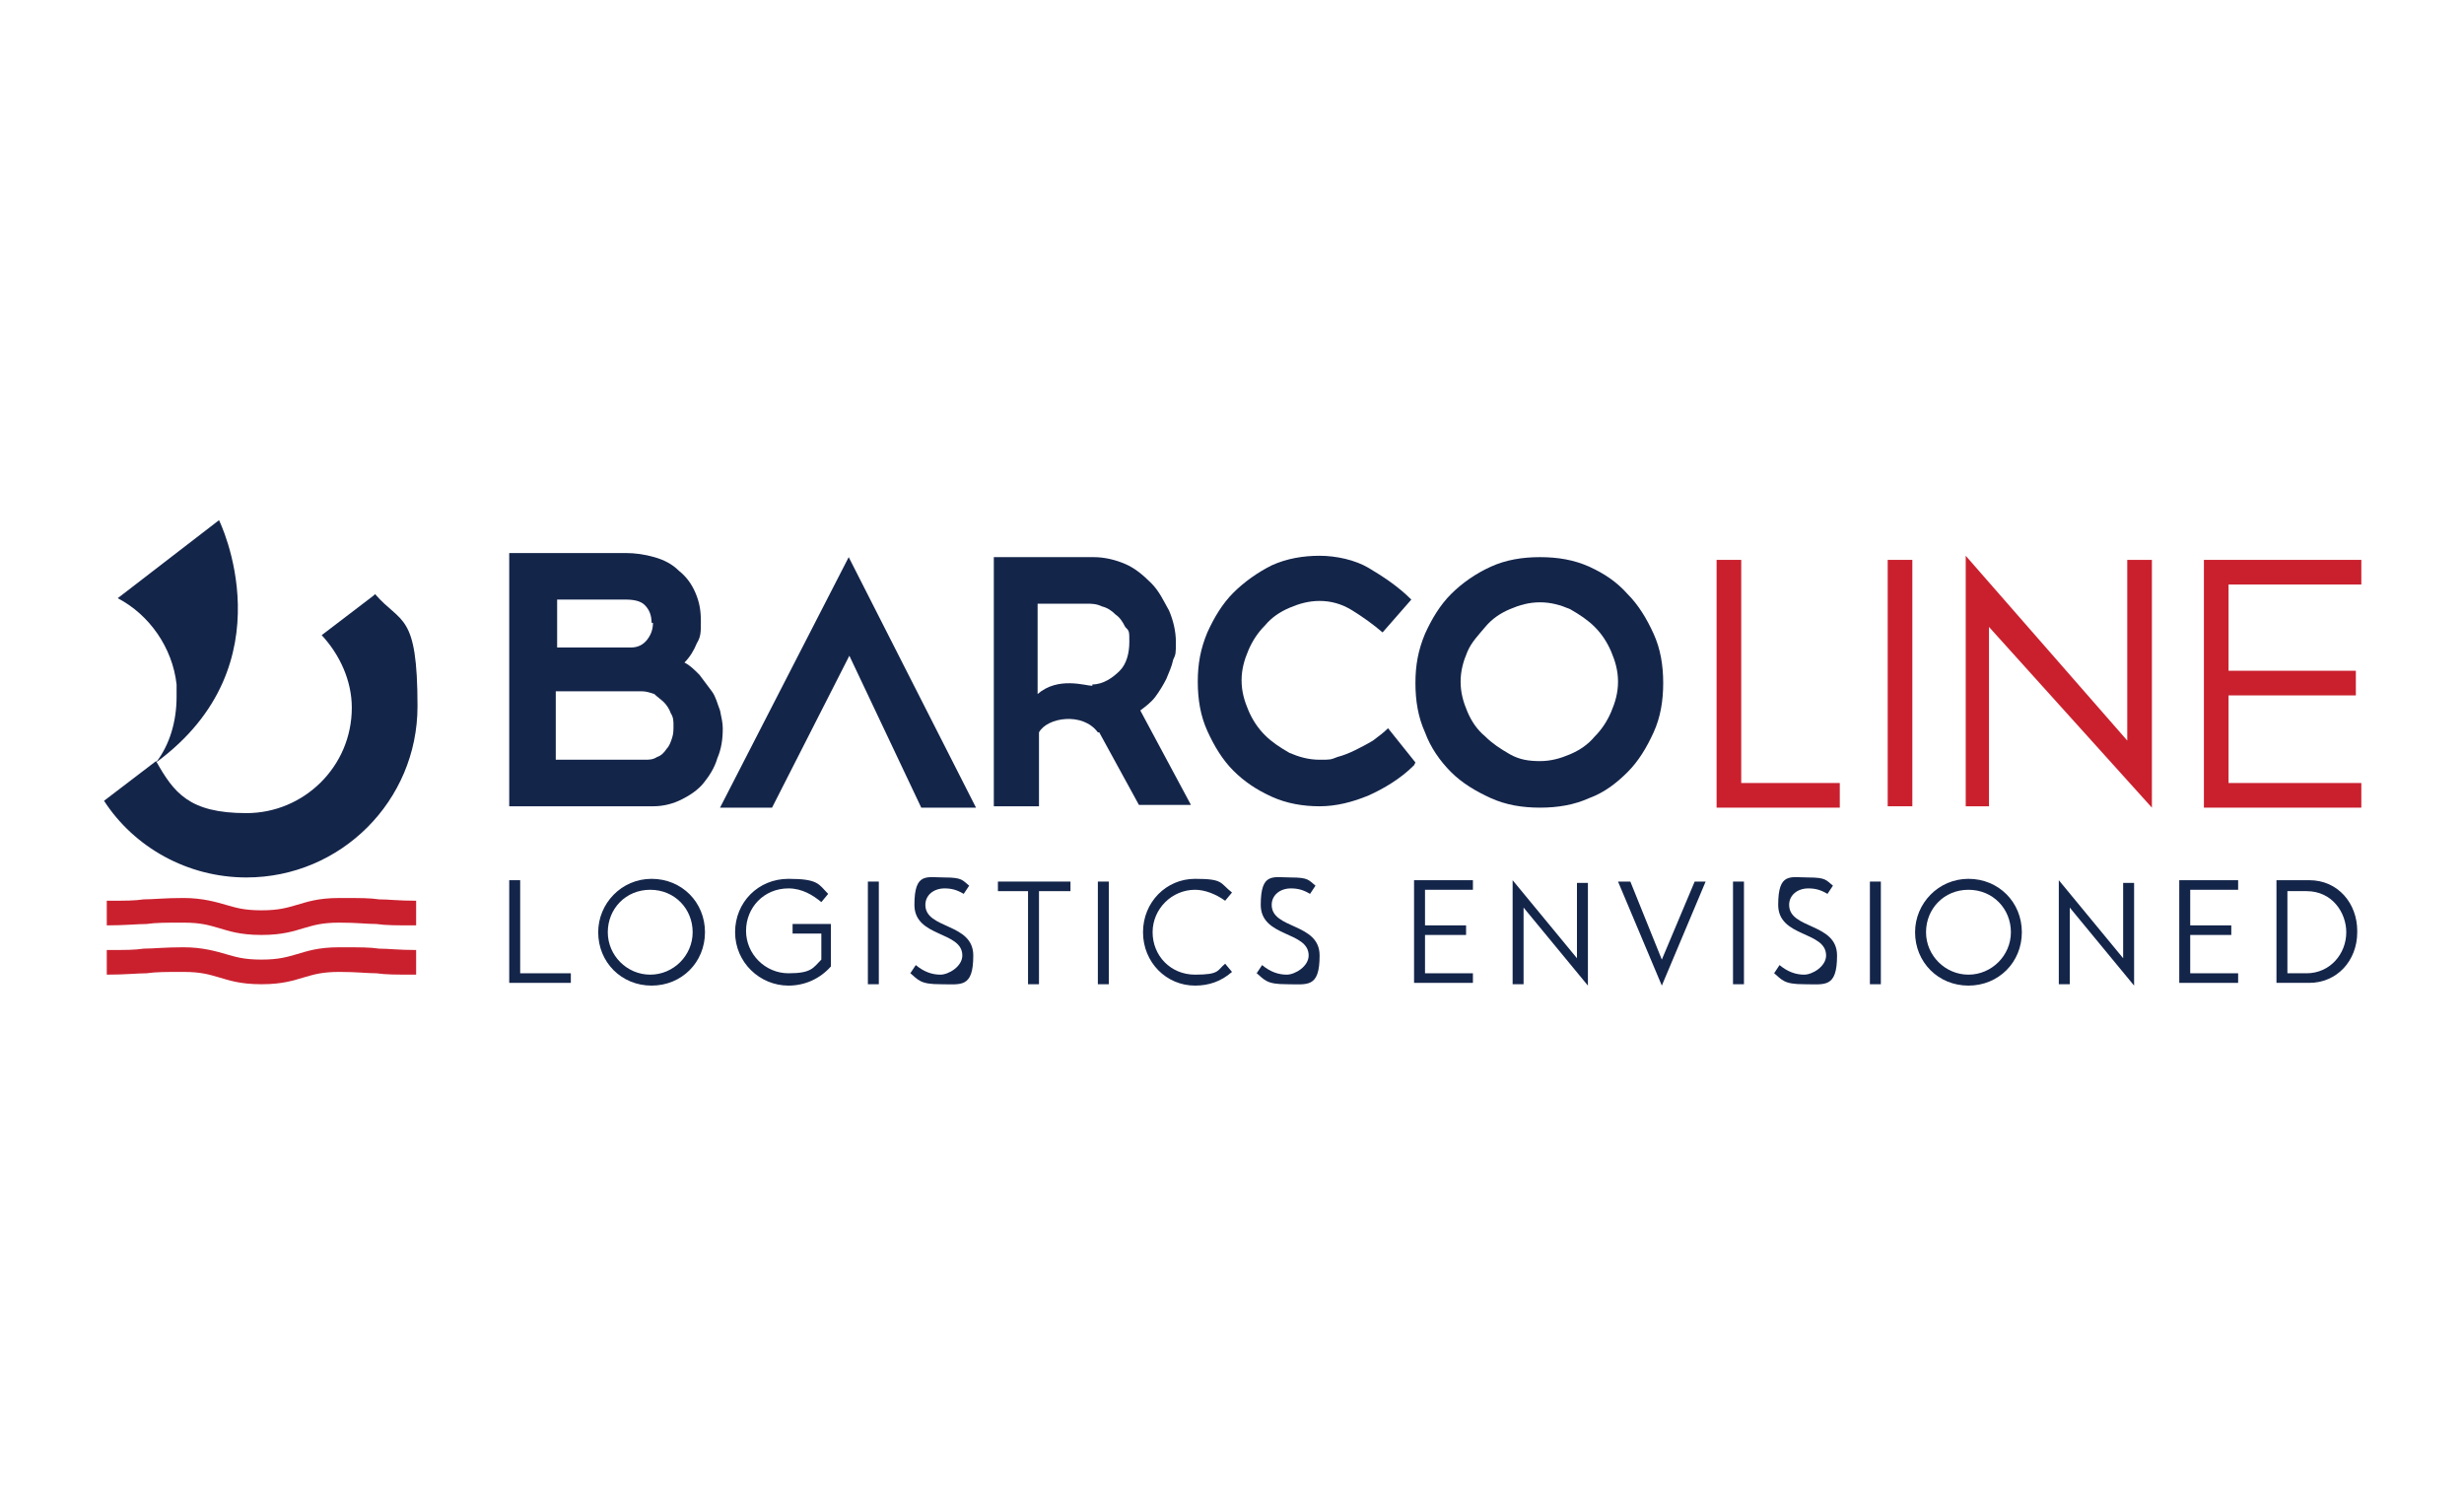 <?xml version="1.0" encoding="UTF-8"?>
<svg id="Layer_1" xmlns="http://www.w3.org/2000/svg" version="1.1" viewBox="0 0 180 110">
  <!-- Generator: Adobe Illustrator 29.8.1, SVG Export Plug-In . SVG Version: 2.1.1 Build 2)  -->
  <defs>
    <style>
      .st0 {
        fill: #14254a;
      }

      .st1 {
        fill: #ca202e;
      }
    </style>
  </defs>
  <g>
    <path class="st1" d="M19.1,71.9c-1.6,0-2.4-.3-3.1-.5-.7-.2-1.3-.4-2.6-.4s-2,0-2.7.1c-.7,0-1.5.1-2.9.1v-1.8c1.4,0,2,0,2.7-.1.7,0,1.5-.1,2.9-.1s2.4.3,3.1.5c.7.2,1.3.4,2.6.4s1.9-.2,2.6-.4c.7-.2,1.5-.5,3.1-.5s2.2,0,2.9.1c.7,0,1.4.1,2.7.1v1.8c-1.5,0-2.2,0-2.9-.1-.7,0-1.4-.1-2.7-.1s-1.9.2-2.6.4c-.7.2-1.5.5-3.1.5Z"/>
    <path class="st1" d="M19.1,68.3c-1.6,0-2.4-.3-3.1-.5-.7-.2-1.3-.4-2.6-.4s-2,0-2.7.1c-.7,0-1.5.1-2.9.1v-1.8c1.4,0,2,0,2.7-.1.7,0,1.5-.1,2.9-.1s2.4.3,3.1.5c.7.2,1.3.4,2.6.4s1.9-.2,2.6-.4c.7-.2,1.5-.5,3.1-.5s2.2,0,2.9.1c.7,0,1.4.1,2.7.1v1.8c-1.5,0-2.2,0-2.9-.1-.7,0-1.4-.1-2.7-.1s-1.9.2-2.6.4c-.7.2-1.5.5-3.1.5Z"/>
  </g>
  <g>
    <path class="st0" d="M27.3,43.5l-3.8,2.9c1.3,1.4,2.2,3.3,2.2,5.3,0,4.3-3.5,7.7-7.7,7.7s-5.3-1.5-6.6-3.8l-3.8,2.9c2.2,3.4,6.1,5.6,10.4,5.6,6.9,0,12.5-5.6,12.5-12.5s-1.2-6-3.1-8.2Z"/>
    <path class="st0" d="M11.4,55.7c1-1.3,1.5-3,1.5-4.8s0-.6,0-.9c-.3-2.7-2-5.1-4.3-6.3l7.4-5.7s5.2,10.5-4.6,17.7Z"/>
  </g>
  <g>
    <path class="st1" d="M125.4,40.9h1.8v16.3h7.2v1.8h-9v-18Z"/>
    <path class="st1" d="M137.9,58.9v-18h1.8v18h-1.8Z"/>
    <path class="st1" d="M145.3,45.8v13.1h-1.7v-18.3l11.8,13.5v-13.2h1.8v18.1c0,0-11.9-13.2-11.9-13.2Z"/>
    <path class="st1" d="M161,58.9v-18h11.5v1.8h-9.7v6.3h9.3v1.8h-9.3v6.4h9.7v1.8h-11.5Z"/>
  </g>
  <g>
    <path class="st0" d="M62,47.8l5.3,11.2h4l-9.3-18.3-9.4,18.3h3.8l5.7-11.2Z"/>
    <path class="st0" d="M80.2,53.5c-1.1-1.5-3.7-1.1-4.3,0v5.4h-3.3v-18.2h7.3c.8,0,1.6.2,2.3.5.7.3,1.3.8,1.9,1.4s.9,1.3,1.3,2c.3.7.5,1.5.5,2.3s0,.9-.2,1.3c-.1.5-.3.9-.5,1.4-.2.4-.5.9-.8,1.3-.3.4-.7.7-1.1,1l3.7,6.9h-3.8l-2.9-5.3ZM79.8,50c.8,0,1.5-.5,2-1,.5-.5.7-1.3.7-2.1s0-.8-.3-1.1c-.2-.4-.4-.7-.7-.9-.3-.3-.6-.5-1-.6-.4-.2-.8-.2-1.1-.2h-3.6v6.6c1.5-1.3,3.5-.6,4-.6Z"/>
    <path class="st0" d="M103.3,55.9c-1,1-2.2,1.7-3.3,2.2-1.2.5-2.4.8-3.6.8s-2.4-.2-3.5-.7c-1.1-.5-2-1.1-2.8-1.9-.8-.8-1.4-1.8-1.9-2.9-.5-1.1-.7-2.3-.7-3.6s.2-2.4.7-3.6c.5-1.1,1.1-2.1,1.9-2.9.8-.8,1.8-1.5,2.8-2,1.1-.5,2.3-.7,3.5-.7s2.6.3,3.6.9c1,.6,2.1,1.3,3.1,2.3l-2.1,2.4c-.7-.6-1.4-1.1-2.2-1.6-.8-.5-1.6-.7-2.4-.7s-1.5.2-2.2.5c-.7.3-1.3.7-1.8,1.3-.5.5-.9,1.1-1.2,1.8-.3.7-.5,1.4-.5,2.2s.2,1.5.5,2.2c.3.7.7,1.3,1.2,1.8.5.5,1.1.9,1.8,1.3.7.3,1.4.5,2.2.5s.8,0,1.3-.2c.4-.1.9-.3,1.3-.5.4-.2.8-.4,1.3-.7.4-.3.8-.6,1.1-.9l2,2.5Z"/>
    <path class="st0" d="M112.5,40.7c1.3,0,2.5.2,3.6.7,1.1.5,2,1.1,2.8,2,.8.8,1.4,1.8,1.9,2.9.5,1.1.7,2.3.7,3.6s-.2,2.5-.7,3.6c-.5,1.1-1.1,2.1-1.9,2.9-.8.8-1.7,1.5-2.8,1.9-1.1.5-2.3.7-3.6.7s-2.5-.2-3.6-.7c-1.1-.5-2.1-1.1-2.9-1.9-.8-.8-1.5-1.8-1.9-2.9-.5-1.1-.7-2.3-.7-3.6s.2-2.4.7-3.6c.5-1.1,1.1-2.1,1.9-2.9.8-.8,1.8-1.5,2.9-2s2.3-.7,3.6-.7ZM112.5,55.6c.8,0,1.5-.2,2.2-.5s1.3-.7,1.8-1.3c.5-.5.9-1.1,1.2-1.8.3-.7.5-1.4.5-2.2s-.2-1.5-.5-2.2c-.3-.7-.7-1.3-1.2-1.8-.5-.5-1.1-.9-1.8-1.3-.7-.3-1.4-.5-2.2-.5s-1.5.2-2.2.5c-.7.3-1.3.7-1.8,1.3s-1,1.1-1.3,1.8-.5,1.4-.5,2.2.2,1.5.5,2.2.7,1.3,1.3,1.8c.5.5,1.1.9,1.8,1.3s1.4.5,2.2.5Z"/>
    <path class="st0" d="M37.3,40.4h8.4c.7,0,1.4.1,2.1.3.7.2,1.3.5,1.8,1,.5.4.9.9,1.2,1.6s.4,1.3.4,2.1,0,1.1-.3,1.6c-.2.5-.5,1-.9,1.4.4.2.7.5,1.1.9.3.4.6.8.9,1.2s.4.9.6,1.4c.1.5.2.9.2,1.3,0,.8-.1,1.5-.4,2.2-.2.7-.6,1.3-1,1.8-.4.5-1,.9-1.6,1.2-.6.3-1.3.5-2.1.5h-10.5v-18.5ZM47.6,45.5c0-.6-.2-1-.5-1.3s-.8-.4-1.4-.4h-5v3.5h5.4c.5,0,.9-.2,1.2-.6.3-.4.4-.8.4-1.2ZM40.6,55.5h6.5c.3,0,.6,0,.9-.2.3-.1.5-.3.7-.6.2-.2.3-.5.4-.8s.1-.6.1-.9,0-.6-.2-.9c-.1-.3-.3-.6-.5-.8-.2-.2-.5-.4-.7-.6-.3-.1-.6-.2-.9-.2h-6.3v4.8Z"/>
  </g>
  <g>
    <path class="st0" d="M41.7,71.1v.7h-4.5v-7.5h.8v6.8h3.7Z"/>
    <path class="st0" d="M43.7,68.1c0-2.1,1.7-3.9,3.9-3.9s3.9,1.7,3.9,3.9-1.7,3.9-3.9,3.9-3.9-1.7-3.9-3.9ZM50.6,68.1c0-1.7-1.3-3.1-3.1-3.1s-3.1,1.4-3.1,3.1,1.4,3.1,3.1,3.1,3.1-1.4,3.1-3.1Z"/>
    <path class="st0" d="M60.7,67.7v2.9c-.8.9-1.9,1.4-3.1,1.4-2.1,0-3.9-1.7-3.9-3.9s1.7-3.9,3.9-3.9,2.2.4,2.9,1.1l-.5.6c-.6-.5-1.4-1-2.4-1-1.8,0-3.1,1.4-3.1,3.1s1.4,3.1,3.1,3.1,1.8-.4,2.4-1v-1.9h-2.1v-.7h2.8Z"/>
    <path class="st0" d="M63.4,64.4h.8v7.5h-.8v-7.5Z"/>
    <path class="st0" d="M66.5,71.1l.4-.6c.6.5,1.2.7,1.8.7s1.6-.6,1.6-1.4c0-1.8-3.5-1.3-3.5-3.7s.9-2,2.2-2,1.3.2,1.8.6l-.4.6c-.5-.3-.9-.4-1.4-.4-.8,0-1.4.5-1.4,1.2,0,1.8,3.5,1.3,3.5,3.7s-.9,2.1-2.4,2.1-1.6-.3-2.3-.9Z"/>
    <path class="st0" d="M78.1,65.1h-2.2v6.8h-.8v-6.8h-2.2v-.7h5.3v.7Z"/>
    <path class="st0" d="M80.2,64.4h.8v7.5h-.8v-7.5Z"/>
    <path class="st0" d="M83.5,68.1c0-2.2,1.7-3.9,3.8-3.9s1.8.3,2.7,1l-.5.6c-.7-.5-1.5-.8-2.2-.8-1.7,0-3.1,1.4-3.1,3.1s1.3,3.1,3.1,3.1,1.6-.3,2.2-.8l.5.6c-.8.7-1.7,1-2.7,1-2.1,0-3.8-1.7-3.8-3.9Z"/>
    <path class="st0" d="M91.8,71.1l.4-.6c.6.5,1.2.7,1.8.7s1.6-.6,1.6-1.4c0-1.8-3.5-1.3-3.5-3.7s.9-2,2.2-2,1.3.2,1.8.6l-.4.6c-.5-.3-.9-.4-1.4-.4-.8,0-1.4.5-1.4,1.2,0,1.8,3.5,1.3,3.5,3.7s-.9,2.1-2.4,2.1-1.6-.3-2.3-.9Z"/>
    <path class="st0" d="M104.1,65.1v2.5h3v.7h-3v2.8h3.5v.7h-4.3v-7.5h4.3v.7h-3.5Z"/>
    <path class="st0" d="M116,72l-4.7-5.7v5.6h-.8v-7.6l4.7,5.7v-5.5h.8v7.6Z"/>
    <path class="st0" d="M124.6,64.4l-3.2,7.6-3.2-7.6h.9l2.3,5.7,2.4-5.7h.8Z"/>
    <path class="st0" d="M126.6,64.4h.8v7.5h-.8v-7.5Z"/>
    <path class="st0" d="M129.6,71.1l.4-.6c.6.5,1.2.7,1.8.7s1.6-.6,1.6-1.4c0-1.8-3.5-1.3-3.5-3.7s.9-2,2.2-2,1.3.2,1.8.6l-.4.6c-.5-.3-.9-.4-1.4-.4-.8,0-1.4.5-1.4,1.2,0,1.8,3.5,1.3,3.5,3.7s-.9,2.1-2.4,2.1-1.6-.3-2.3-.9Z"/>
    <path class="st0" d="M136.6,64.4h.8v7.5h-.8v-7.5Z"/>
    <path class="st0" d="M139.9,68.1c0-2.1,1.7-3.9,3.9-3.9s3.9,1.7,3.9,3.9-1.7,3.9-3.9,3.9-3.9-1.7-3.9-3.9ZM146.9,68.1c0-1.7-1.3-3.1-3.1-3.1s-3.1,1.4-3.1,3.1,1.4,3.1,3.1,3.1,3.1-1.4,3.1-3.1Z"/>
    <path class="st0" d="M155.9,72l-4.7-5.7v5.6h-.8v-7.6l4.7,5.7v-5.5h.8v7.6Z"/>
    <path class="st0" d="M160,65.1v2.5h3v.7h-3v2.8h3.5v.7h-4.3v-7.5h4.3v.7h-3.5Z"/>
    <path class="st0" d="M172.2,68.1c0,2.1-1.5,3.7-3.5,3.7h-2.4v-7.5h2.4c2.1,0,3.5,1.7,3.5,3.7ZM171.4,68.1c0-1.4-1-3-2.9-3h-1.4v6h1.4c1.7,0,2.9-1.4,2.9-3Z"/>
  </g>
</svg>